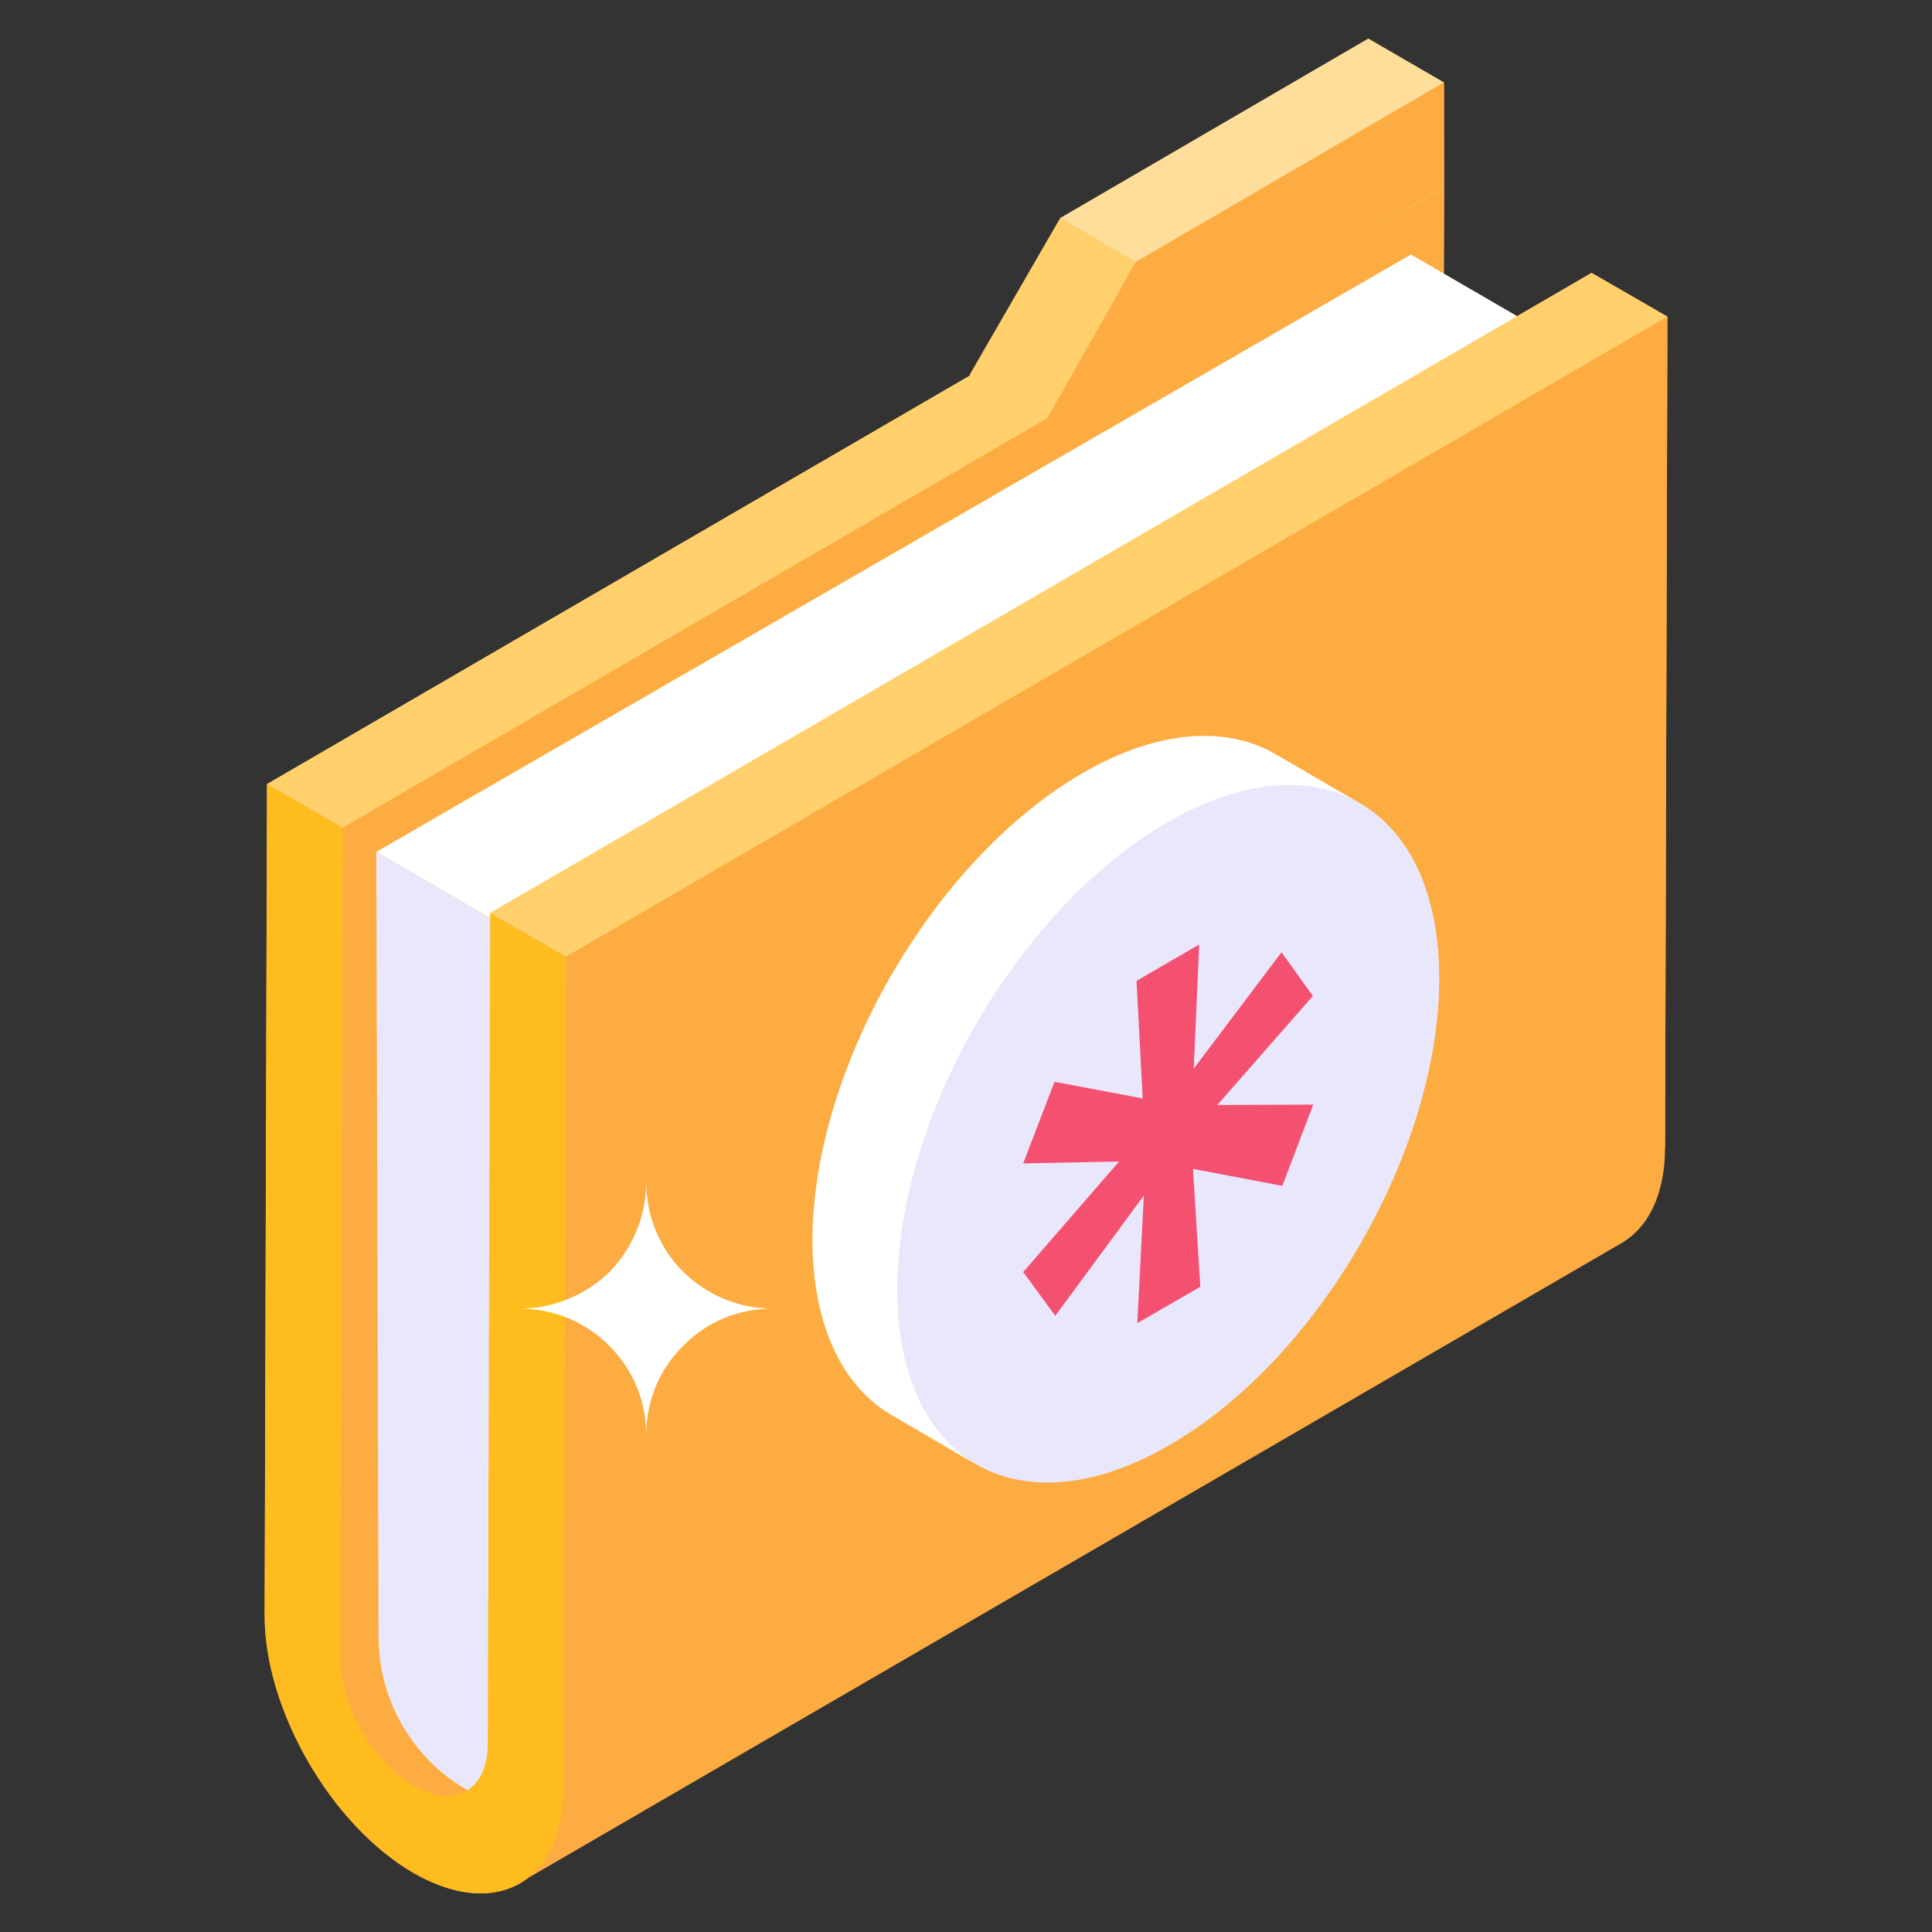 <?xml version="1.0" encoding="UTF-8"?>
<svg xmlns="http://www.w3.org/2000/svg" xmlns:xlink="http://www.w3.org/1999/xlink" xmlns:svgjs="http://svgjs.com/svgjs" version="1.1" width="512" height="512" x="0" y="0" viewBox="0 0 50 50" style="enable-background:new 0 0 512 512" xml:space="preserve" class="">
  <rect x="0" y="0" width="50" height="50" fill="#333333" stroke="none"/>
  <g>
    <g id="_x39_8">
      <g>
        <path d="m43.151 8.194-.06 21.5c0 1.22-.43 2.07-1.13 2.48l-28.28 16.42c-.03.02-.05.03-.07.05-.72.51-1.75.49-2.91-.17-2.13-1.24-3.86-4.23-3.85-6.68l.06-21.5 18.2-10.58-.02-.01 2.35-4.06 7.97-4.64 1.96 1.13v2.71l-.01.01h.01l-.01 2.23 1.9 1.1 1.93-1.12z" fill="#fdac42" data-original="#f9a83d"/>
      </g>
      <g>
        <g>
          <g>
            <g>
              <g>
                <g>
                  <g>
                    <g>
                      <path d="m40.574 29.783-28.507 16.566c-.347.202-.828.174-1.357-.132-1.052-.608-1.906-2.086-1.902-3.295l28.507-16.566c-.003 1.209.85 2.687 1.902 3.295.529.306 1.01.333 1.357.132z" fill="#fdac42" data-original="#f9a83d"/>
                      <path d="m6.908 20.292 28.507-16.566 1.96 1.132-28.507 16.566z" fill="#ffd06c" data-original="#ffd06c"/>
                      <path d="m8.869 21.424 28.507-16.566-.061 21.499-28.507 16.566z" fill="#fdac42" data-original="#f9a83d"/>
                      <g>
                        <g>
                          <path d="m12.968 46.837-.894-.519c-1.405-.817-2.272-2.318-2.277-3.943l-.058-20.329 3.163 1.838z" fill="#e9e7fc" data-original="#e9e7fc"/>
                        </g>
                        <g>
                          <path d="m12.903 23.883-3.163-1.838 26.775-15.458 3.163 1.838z" fill="#ffffff" data-original="#ffffff"/>
                        </g>
                        <g>
                          <path d="m39.677 8.425.065 22.954-26.775 15.458-.065-22.954z" fill="#c4c2c0" data-original="#c4c2c0" class=""/>
                        </g>
                      </g>
                      <path d="m12.683 23.627 28.507-16.566 1.96 1.132c-3.845 20.122-16.611 17.221-28.507 16.566z" fill="#ffd06c" data-original="#ffd06c"/>
                      <path d="m14.646 24.76c12.902 3.554 8.055 12.07-.061 21.499-.007 2.452-1.748 3.443-3.881 2.212-2.134-1.232-3.863-4.228-3.856-6.679l.061-21.499 1.96 1.132-.061 21.499c-.003 1.209.85 2.687 1.902 3.295 1.052.607 1.911.118 1.914-1.091l.061-21.499z" fill="#febc1f" data-original="#febc1f" class=""/>
                      <g>
                        <g>
                          <g>
                            <path d="m27.08 10.863-1.985-1.154 2.344-4.064 1.956 1.137z" fill="#ffd06c" data-original="#ffd06c"/>
                          </g>
                          <g>
                            <path d="m29.395 6.781-1.956-1.137 7.973-4.645 1.956 1.137z" fill="#ffde9b" data-original="#ffde9b" class=""/>
                          </g>
                          <g>
                            <path d="m37.368 2.136.008 2.706-10.296 6.021 2.315-4.081z" fill="#fdac42" data-original="#f9a83d"/>
                          </g>
                        </g>
                      </g>
                      <g>
                        <path d="m14.646 24.759-.061 21.499 28.507-16.566.061-21.499z" fill="#fdac42" data-original="#f9a83d"/>
                      </g>
                    </g>
                  </g>
                </g>
              </g>
              <g>
                <g>
                  <g>
                    <g fill="#fff">
                      <path d="m35.203 20.794c-1.273-.745-.743 5.886-2.686 7.018-3.877 2.235-7.364.804-7.355 5.256l1.318.082c0 .547.21.848.304 1.31.179.934-1.017 1.684-.517 2.25.066.075.92.006.986.062.132.132-2.369.877-2.227.981l-1.952-1.132c-1.254-.726-2.037-2.292-2.047-4.499-.009-4.452 3.122-9.875 6.999-12.12 1.943-1.122 3.716-1.226 4.99-.481z" fill="#ffffff" data-original="#ffffff"/>
                      <path d="m25.262 37.904-2.188-1.283 1.952 1.132c.028.019.057.038.075.047.057.038.104.075.16.104z" fill="#ffffff" data-original="#ffffff"/>
                    </g>
                    <g>
                      <path d="m37.247 25.297c.012 4.448-3.11 9.875-6.988 12.106-3.878 2.243-7.026.446-7.038-4.002-.012-4.461 3.11-9.875 6.988-12.118s7.026-.446 7.038 4.015z" fill="#e9e7fc" data-original="#e9e7fc"/>
                    </g>
                  </g>
                </g>
              </g>
            </g>
          </g>
          <g>
            <g>
              <path d="m33.186 30.69-2.312-.44.19 3.052-1.631.941.17-3.303-2.292 3.112-.831-1.131 2.482-2.862-2.482.05.811-2.112 2.282.43-.16-3.042 1.621-.941-.14 3.212 2.272-3.012.811 1.131-2.472 2.822 2.482-.01z" fill="#f45170" data-original="#f45170" class=""/>
            </g>
          </g>
        </g>
        <path d="m19.998 33.867c-.914 0-1.727.356-2.312.959-.603.585-.96 1.398-.96 2.312 0-1.8-1.462-3.271-3.271-3.271.895 0 1.727-.375 2.321-.95.576-.594.95-1.425.95-2.321 0 .896.356 1.727.96 2.321.585.576 1.398.95 2.312.95z" fill="#ffffff" data-original="#ffffff"/>
      </g>
    </g>
  </g>
</svg>
